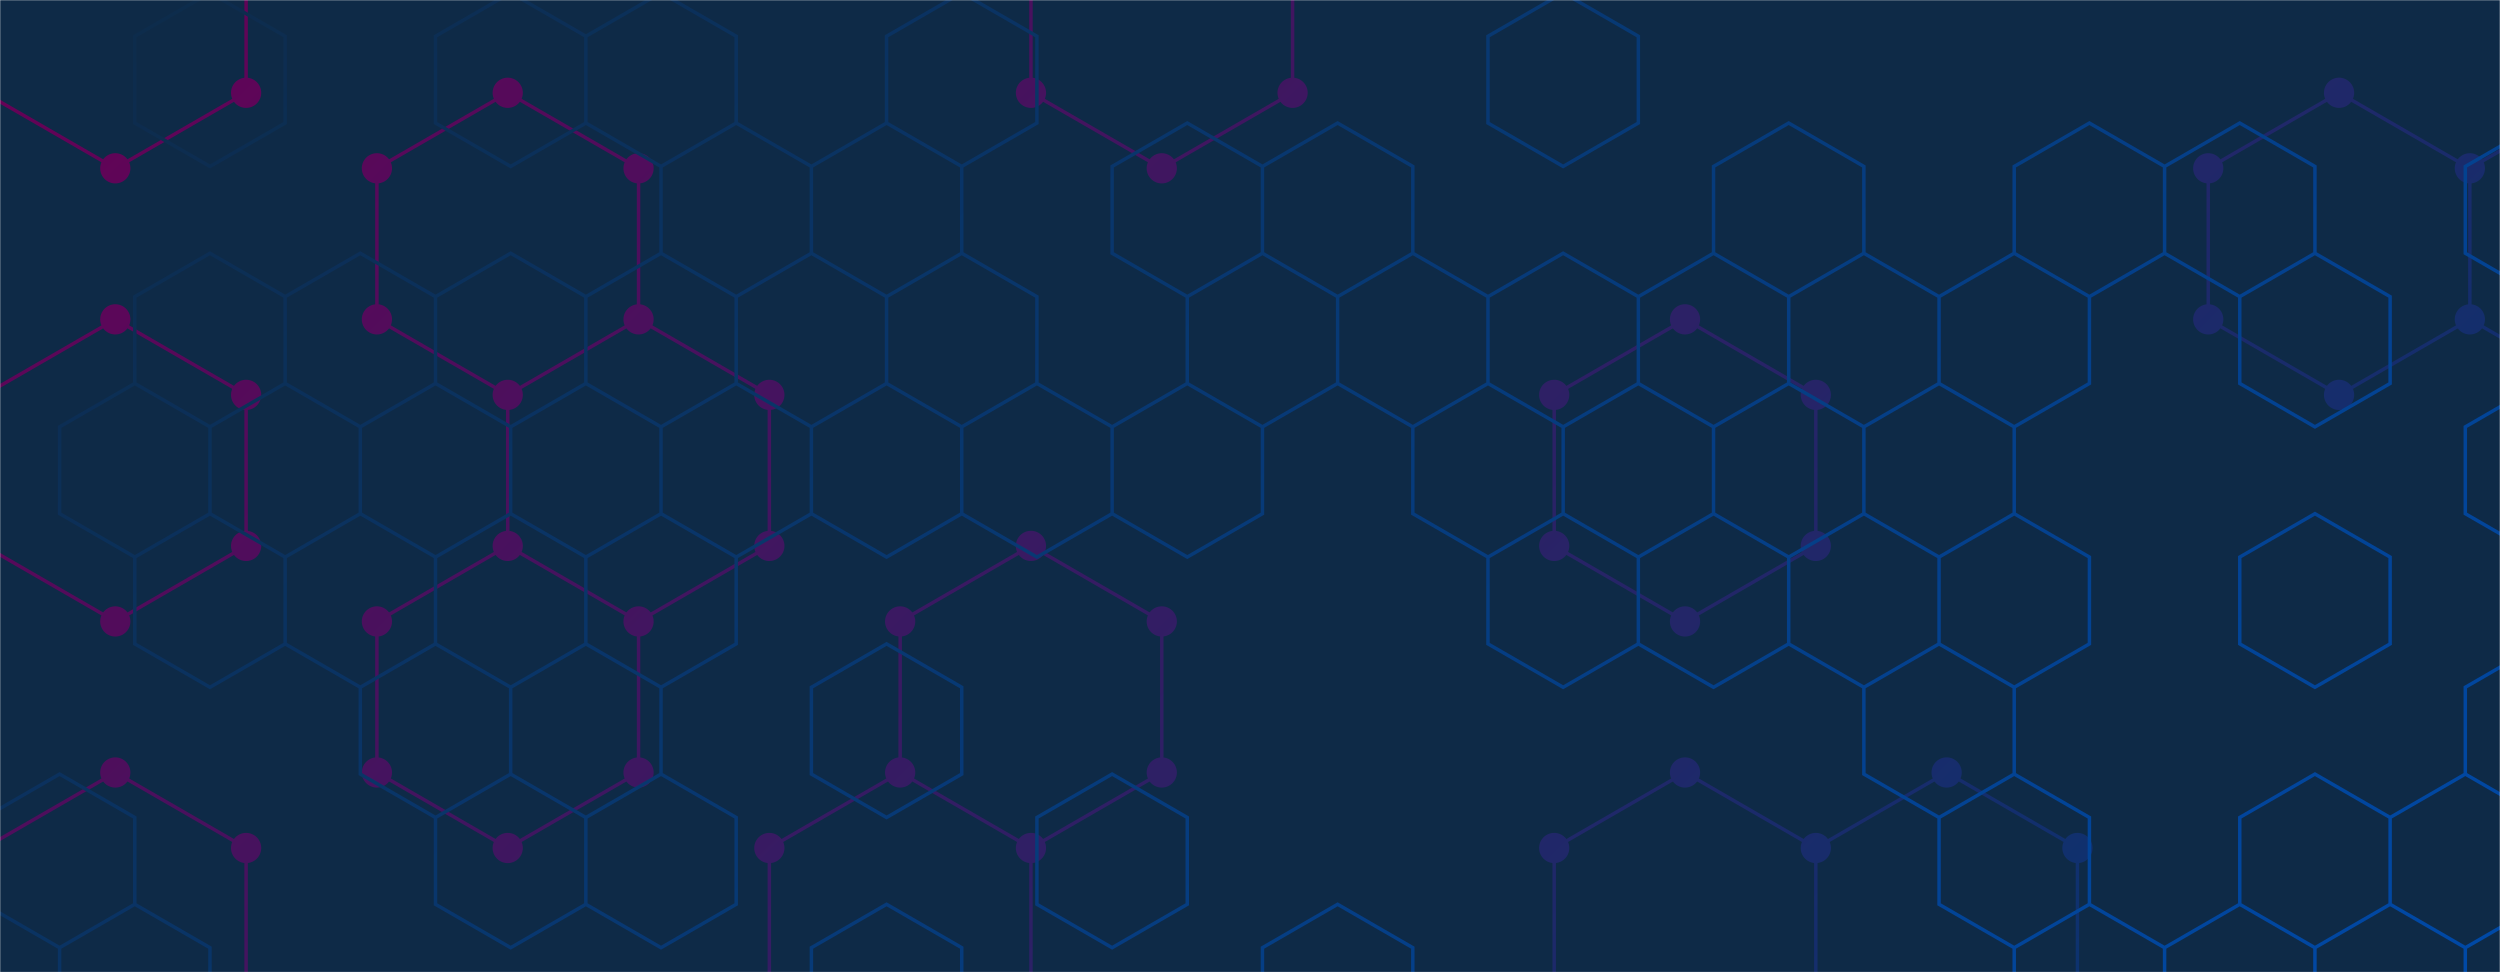 <svg xmlns="http://www.w3.org/2000/svg" version="1.1" xmlns:xlink="http://www.w3.org/1999/xlink" xmlns:svgjs="http://svgjs.com/svgjs" width="1440" height="560" preserveAspectRatio="none" viewBox="0 0 1440 560"><g mask="url(&quot;#SvgjsMask2311&quot;)" fill="none"><rect width="1440" height="560" x="0" y="0" fill="#0e2a47"></rect><path d="M66.41 -77.05L141.76 -33.55L141.76 53.45L66.41 96.95L-8.94 53.45L-8.94 -33.55zM66.41 183.95L141.76 227.45L141.76 314.45L66.41 357.95L-8.94 314.45L-8.94 227.45zM66.41 444.95L141.76 488.45L141.76 575.45L66.41 618.95L-8.94 575.45L-8.94 488.45zM292.45 53.45L367.8 96.95L367.8 183.95L292.45 227.45L217.1 183.95L217.1 96.95zM292.45 314.45L367.8 357.95L367.8 444.95L292.45 488.45L217.1 444.95L217.1 357.95zM367.8 183.95L443.14 227.45L443.14 314.45L367.8 357.95L292.45 314.45L292.45 227.45zM593.83 314.45L669.18 357.95L669.18 444.95L593.83 488.45L518.49 444.95L518.49 357.95zM518.49 444.95L593.83 488.45L593.83 575.45L518.49 618.95L443.14 575.45L443.14 488.45zM669.18 -77.05L744.53 -33.55L744.53 53.45L669.18 96.95L593.83 53.45L593.83 -33.55zM970.57 183.95L1045.91 227.45L1045.91 314.45L970.57 357.95L895.22 314.45L895.22 227.45zM970.57 444.95L1045.91 488.45L1045.91 575.45L970.57 618.95L895.22 575.45L895.22 488.45zM1121.26 444.95L1196.61 488.45L1196.61 575.45L1121.26 618.95L1045.91 575.45L1045.91 488.45zM1347.3 53.45L1422.64 96.95L1422.64 183.95L1347.3 227.45L1271.95 183.95L1271.95 96.95zM1497.99 53.45L1573.34 96.95L1573.34 183.95L1497.99 227.45L1422.64 183.95L1422.64 96.95z" stroke="url(#SvgjsLinearGradient2312)" stroke-width="2"></path><path d="M57.71 -77.05 a8.7 8.7 0 1 0 17.4 0 a8.7 8.7 0 1 0 -17.4 0zM133.06 -33.55 a8.7 8.7 0 1 0 17.4 0 a8.7 8.7 0 1 0 -17.4 0zM133.06 53.45 a8.7 8.7 0 1 0 17.4 0 a8.7 8.7 0 1 0 -17.4 0zM57.71 96.95 a8.7 8.7 0 1 0 17.4 0 a8.7 8.7 0 1 0 -17.4 0zM-17.64 53.45 a8.7 8.7 0 1 0 17.4 0 a8.7 8.7 0 1 0 -17.4 0zM-17.64 -33.55 a8.7 8.7 0 1 0 17.4 0 a8.7 8.7 0 1 0 -17.4 0zM57.71 183.95 a8.7 8.7 0 1 0 17.4 0 a8.7 8.7 0 1 0 -17.4 0zM133.06 227.45 a8.7 8.7 0 1 0 17.4 0 a8.7 8.7 0 1 0 -17.4 0zM133.06 314.45 a8.7 8.7 0 1 0 17.4 0 a8.7 8.7 0 1 0 -17.4 0zM57.71 357.95 a8.7 8.7 0 1 0 17.4 0 a8.7 8.7 0 1 0 -17.4 0zM-17.64 314.45 a8.7 8.7 0 1 0 17.4 0 a8.7 8.7 0 1 0 -17.4 0zM-17.64 227.45 a8.7 8.7 0 1 0 17.4 0 a8.7 8.7 0 1 0 -17.4 0zM57.71 444.95 a8.7 8.7 0 1 0 17.4 0 a8.7 8.7 0 1 0 -17.4 0zM133.06 488.45 a8.7 8.7 0 1 0 17.4 0 a8.7 8.7 0 1 0 -17.4 0zM133.06 575.45 a8.7 8.7 0 1 0 17.4 0 a8.7 8.7 0 1 0 -17.4 0zM57.71 618.95 a8.7 8.7 0 1 0 17.4 0 a8.7 8.7 0 1 0 -17.4 0zM-17.64 575.45 a8.7 8.7 0 1 0 17.4 0 a8.7 8.7 0 1 0 -17.4 0zM-17.64 488.45 a8.7 8.7 0 1 0 17.4 0 a8.7 8.7 0 1 0 -17.4 0zM283.75 53.45 a8.7 8.7 0 1 0 17.4 0 a8.7 8.7 0 1 0 -17.4 0zM359.1 96.95 a8.7 8.7 0 1 0 17.4 0 a8.7 8.7 0 1 0 -17.4 0zM359.1 183.95 a8.7 8.7 0 1 0 17.4 0 a8.7 8.7 0 1 0 -17.4 0zM283.75 227.45 a8.7 8.7 0 1 0 17.4 0 a8.7 8.7 0 1 0 -17.4 0zM208.4 183.95 a8.7 8.7 0 1 0 17.4 0 a8.7 8.7 0 1 0 -17.4 0zM208.4 96.95 a8.7 8.7 0 1 0 17.4 0 a8.7 8.7 0 1 0 -17.4 0zM283.75 314.45 a8.7 8.7 0 1 0 17.4 0 a8.7 8.7 0 1 0 -17.4 0zM359.1 357.95 a8.7 8.7 0 1 0 17.4 0 a8.7 8.7 0 1 0 -17.4 0zM359.1 444.95 a8.7 8.7 0 1 0 17.4 0 a8.7 8.7 0 1 0 -17.4 0zM283.75 488.45 a8.7 8.7 0 1 0 17.4 0 a8.7 8.7 0 1 0 -17.4 0zM208.4 444.95 a8.7 8.7 0 1 0 17.4 0 a8.7 8.7 0 1 0 -17.4 0zM208.4 357.95 a8.7 8.7 0 1 0 17.4 0 a8.7 8.7 0 1 0 -17.4 0zM434.44 227.45 a8.7 8.7 0 1 0 17.4 0 a8.7 8.7 0 1 0 -17.4 0zM434.44 314.45 a8.7 8.7 0 1 0 17.4 0 a8.7 8.7 0 1 0 -17.4 0zM585.13 314.45 a8.7 8.7 0 1 0 17.4 0 a8.7 8.7 0 1 0 -17.4 0zM660.48 357.95 a8.7 8.7 0 1 0 17.4 0 a8.7 8.7 0 1 0 -17.4 0zM660.48 444.95 a8.7 8.7 0 1 0 17.4 0 a8.7 8.7 0 1 0 -17.4 0zM585.13 488.45 a8.7 8.7 0 1 0 17.4 0 a8.7 8.7 0 1 0 -17.4 0zM509.79 444.95 a8.7 8.7 0 1 0 17.4 0 a8.7 8.7 0 1 0 -17.4 0zM509.79 357.95 a8.7 8.7 0 1 0 17.4 0 a8.7 8.7 0 1 0 -17.4 0zM585.13 575.45 a8.7 8.7 0 1 0 17.4 0 a8.7 8.7 0 1 0 -17.4 0zM509.79 618.95 a8.7 8.7 0 1 0 17.4 0 a8.7 8.7 0 1 0 -17.4 0zM434.44 575.45 a8.7 8.7 0 1 0 17.4 0 a8.7 8.7 0 1 0 -17.4 0zM434.44 488.45 a8.7 8.7 0 1 0 17.4 0 a8.7 8.7 0 1 0 -17.4 0zM660.48 -77.05 a8.7 8.7 0 1 0 17.4 0 a8.7 8.7 0 1 0 -17.4 0zM735.83 -33.55 a8.7 8.7 0 1 0 17.4 0 a8.7 8.7 0 1 0 -17.4 0zM735.83 53.45 a8.7 8.7 0 1 0 17.4 0 a8.7 8.7 0 1 0 -17.4 0zM660.48 96.95 a8.7 8.7 0 1 0 17.4 0 a8.7 8.7 0 1 0 -17.4 0zM585.13 53.45 a8.7 8.7 0 1 0 17.4 0 a8.7 8.7 0 1 0 -17.4 0zM585.13 -33.55 a8.7 8.7 0 1 0 17.4 0 a8.7 8.7 0 1 0 -17.4 0zM961.87 183.95 a8.7 8.7 0 1 0 17.4 0 a8.7 8.7 0 1 0 -17.4 0zM1037.21 227.45 a8.7 8.7 0 1 0 17.4 0 a8.7 8.7 0 1 0 -17.4 0zM1037.21 314.45 a8.7 8.7 0 1 0 17.4 0 a8.7 8.7 0 1 0 -17.4 0zM961.87 357.95 a8.7 8.7 0 1 0 17.4 0 a8.7 8.7 0 1 0 -17.4 0zM886.52 314.45 a8.7 8.7 0 1 0 17.4 0 a8.7 8.7 0 1 0 -17.4 0zM886.52 227.45 a8.7 8.7 0 1 0 17.4 0 a8.7 8.7 0 1 0 -17.4 0zM961.87 444.95 a8.7 8.7 0 1 0 17.4 0 a8.7 8.7 0 1 0 -17.4 0zM1037.21 488.45 a8.7 8.7 0 1 0 17.4 0 a8.7 8.7 0 1 0 -17.4 0zM1037.21 575.45 a8.7 8.7 0 1 0 17.4 0 a8.7 8.7 0 1 0 -17.4 0zM961.87 618.95 a8.7 8.7 0 1 0 17.4 0 a8.7 8.7 0 1 0 -17.4 0zM886.52 575.45 a8.7 8.7 0 1 0 17.4 0 a8.7 8.7 0 1 0 -17.4 0zM886.52 488.45 a8.7 8.7 0 1 0 17.4 0 a8.7 8.7 0 1 0 -17.4 0zM1112.56 444.95 a8.7 8.7 0 1 0 17.4 0 a8.7 8.7 0 1 0 -17.4 0zM1187.91 488.45 a8.7 8.7 0 1 0 17.4 0 a8.7 8.7 0 1 0 -17.4 0zM1187.91 575.45 a8.7 8.7 0 1 0 17.4 0 a8.7 8.7 0 1 0 -17.4 0zM1112.56 618.95 a8.7 8.7 0 1 0 17.4 0 a8.7 8.7 0 1 0 -17.4 0zM1338.6 53.45 a8.7 8.7 0 1 0 17.4 0 a8.7 8.7 0 1 0 -17.4 0zM1413.94 96.95 a8.7 8.7 0 1 0 17.4 0 a8.7 8.7 0 1 0 -17.4 0zM1413.94 183.95 a8.7 8.7 0 1 0 17.4 0 a8.7 8.7 0 1 0 -17.4 0zM1338.6 227.45 a8.7 8.7 0 1 0 17.4 0 a8.7 8.7 0 1 0 -17.4 0zM1263.25 183.95 a8.7 8.7 0 1 0 17.4 0 a8.7 8.7 0 1 0 -17.4 0zM1263.25 96.95 a8.7 8.7 0 1 0 17.4 0 a8.7 8.7 0 1 0 -17.4 0zM1489.29 53.45 a8.7 8.7 0 1 0 17.4 0 a8.7 8.7 0 1 0 -17.4 0zM1564.64 96.95 a8.7 8.7 0 1 0 17.4 0 a8.7 8.7 0 1 0 -17.4 0zM1564.64 183.95 a8.7 8.7 0 1 0 17.4 0 a8.7 8.7 0 1 0 -17.4 0zM1489.29 227.45 a8.7 8.7 0 1 0 17.4 0 a8.7 8.7 0 1 0 -17.4 0z" fill="url(#SvgjsLinearGradient2312)"></path><path d="M77.63 220.87L120.94 245.87L120.94 295.87L77.63 320.87L34.33 295.87L34.33 245.87zM34.33 445.87L77.63 470.87L77.63 520.87L34.33 545.87L-8.97 520.87L-8.97 470.87zM77.63 520.87L120.94 545.87L120.94 595.87L77.63 620.87L34.33 595.87L34.33 545.87zM120.94 -4.13L164.24 20.87L164.24 70.87L120.94 95.87L77.63 70.87L77.63 20.87zM120.94 145.87L164.24 170.87L164.24 220.87L120.94 245.87L77.63 220.87L77.63 170.87zM120.94 295.87L164.24 320.87L164.24 370.87L120.94 395.87L77.63 370.87L77.63 320.87zM207.54 145.87L250.84 170.87L250.84 220.87L207.54 245.87L164.24 220.87L164.24 170.87zM250.84 220.87L294.14 245.87L294.14 295.87L250.84 320.87L207.54 295.87L207.54 245.87zM207.54 295.87L250.84 320.87L250.84 370.87L207.54 395.87L164.24 370.87L164.24 320.87zM250.84 370.87L294.14 395.87L294.14 445.87L250.84 470.87L207.54 445.87L207.54 395.87zM294.14 -4.13L337.45 20.87L337.45 70.87L294.14 95.87L250.84 70.87L250.84 20.87zM294.14 145.87L337.45 170.87L337.45 220.87L294.14 245.87L250.84 220.87L250.84 170.87zM294.14 295.87L337.45 320.87L337.45 370.87L294.14 395.87L250.84 370.87L250.84 320.87zM337.45 370.87L380.75 395.87L380.75 445.87L337.45 470.87L294.14 445.87L294.14 395.87zM294.14 445.87L337.45 470.87L337.45 520.87L294.14 545.87L250.84 520.87L250.84 470.87zM380.75 -4.13L424.05 20.87L424.05 70.87L380.75 95.87L337.45 70.87L337.45 20.87zM424.05 70.87L467.36 95.87L467.36 145.87L424.05 170.87L380.75 145.87L380.75 95.87zM380.75 145.87L424.05 170.87L424.05 220.87L380.75 245.87L337.45 220.87L337.45 170.87zM424.05 220.87L467.36 245.87L467.36 295.87L424.05 320.87L380.75 295.87L380.75 245.87zM380.75 295.87L424.05 320.87L424.05 370.87L380.75 395.87L337.45 370.87L337.45 320.87zM380.75 445.87L424.05 470.87L424.05 520.87L380.75 545.87L337.45 520.87L337.45 470.87zM510.66 70.87L553.96 95.87L553.96 145.87L510.66 170.87L467.36 145.87L467.36 95.87zM467.36 145.87L510.66 170.87L510.66 220.87L467.36 245.87L424.05 220.87L424.05 170.87zM510.66 220.87L553.96 245.87L553.96 295.87L510.66 320.87L467.36 295.87L467.36 245.87zM510.66 370.87L553.96 395.87L553.96 445.87L510.66 470.87L467.36 445.87L467.36 395.87zM510.66 520.87L553.96 545.87L553.96 595.87L510.66 620.87L467.36 595.87L467.36 545.87zM553.96 -4.13L597.26 20.87L597.26 70.87L553.96 95.87L510.66 70.87L510.66 20.87zM553.96 145.87L597.26 170.87L597.26 220.87L553.96 245.87L510.66 220.87L510.66 170.87zM597.26 220.87L640.57 245.87L640.57 295.87L597.26 320.87L553.96 295.87L553.96 245.87zM683.87 70.87L727.17 95.87L727.17 145.87L683.87 170.87L640.57 145.87L640.57 95.87zM683.87 220.87L727.17 245.87L727.17 295.87L683.87 320.87L640.57 295.87L640.57 245.87zM640.57 445.87L683.87 470.87L683.87 520.87L640.57 545.87L597.26 520.87L597.26 470.87zM770.47 70.87L813.78 95.87L813.78 145.87L770.47 170.87L727.17 145.87L727.17 95.87zM727.17 145.87L770.47 170.87L770.47 220.87L727.17 245.87L683.87 220.87L683.87 170.87zM770.47 520.87L813.78 545.87L813.78 595.87L770.47 620.87L727.17 595.87L727.17 545.87zM813.78 145.87L857.08 170.87L857.08 220.87L813.78 245.87L770.47 220.87L770.47 170.87zM857.08 220.87L900.38 245.87L900.38 295.87L857.08 320.87L813.78 295.87L813.78 245.87zM900.38 -4.13L943.68 20.87L943.68 70.87L900.38 95.87L857.08 70.87L857.08 20.87zM900.38 145.87L943.68 170.87L943.68 220.87L900.38 245.87L857.08 220.87L857.08 170.87zM943.68 220.87L986.99 245.87L986.99 295.87L943.68 320.87L900.38 295.87L900.38 245.87zM900.38 295.87L943.68 320.87L943.68 370.87L900.38 395.87L857.08 370.87L857.08 320.87zM1030.29 70.87L1073.59 95.87L1073.59 145.87L1030.29 170.87L986.99 145.87L986.99 95.87zM986.99 145.87L1030.29 170.87L1030.29 220.87L986.99 245.87L943.68 220.87L943.68 170.87zM1030.29 220.87L1073.59 245.87L1073.59 295.87L1030.29 320.87L986.99 295.87L986.99 245.87zM986.99 295.87L1030.29 320.87L1030.29 370.87L986.99 395.87L943.68 370.87L943.68 320.87zM1073.59 145.87L1116.89 170.87L1116.89 220.87L1073.59 245.87L1030.29 220.87L1030.29 170.87zM1116.89 220.87L1160.19 245.87L1160.19 295.87L1116.89 320.87L1073.59 295.87L1073.59 245.87zM1073.59 295.87L1116.89 320.87L1116.89 370.87L1073.59 395.87L1030.29 370.87L1030.29 320.87zM1116.89 370.87L1160.19 395.87L1160.19 445.87L1116.89 470.87L1073.59 445.87L1073.59 395.87zM1203.5 70.87L1246.8 95.87L1246.8 145.87L1203.5 170.87L1160.19 145.87L1160.19 95.87zM1160.19 145.87L1203.5 170.87L1203.5 220.87L1160.19 245.87L1116.89 220.87L1116.89 170.87zM1160.19 295.87L1203.5 320.87L1203.5 370.87L1160.19 395.87L1116.89 370.87L1116.89 320.87zM1160.19 445.87L1203.5 470.87L1203.5 520.87L1160.19 545.87L1116.89 520.87L1116.89 470.87zM1203.5 520.87L1246.8 545.87L1246.8 595.87L1203.5 620.87L1160.19 595.87L1160.19 545.87zM1290.1 70.87L1333.4 95.87L1333.4 145.87L1290.1 170.87L1246.8 145.87L1246.8 95.87zM1290.1 520.87L1333.4 545.87L1333.4 595.87L1290.1 620.87L1246.8 595.87L1246.8 545.87zM1333.4 145.87L1376.71 170.87L1376.71 220.87L1333.4 245.87L1290.1 220.87L1290.1 170.87zM1333.4 295.87L1376.71 320.87L1376.71 370.87L1333.4 395.87L1290.1 370.87L1290.1 320.87zM1333.4 445.87L1376.71 470.87L1376.71 520.87L1333.4 545.87L1290.1 520.87L1290.1 470.87zM1376.71 520.87L1420.01 545.87L1420.01 595.87L1376.71 620.87L1333.4 595.87L1333.4 545.87zM1463.31 70.87L1506.62 95.87L1506.62 145.87L1463.31 170.87L1420.01 145.87L1420.01 95.87zM1463.31 220.87L1506.62 245.87L1506.62 295.87L1463.31 320.87L1420.01 295.87L1420.01 245.87zM1463.31 370.87L1506.62 395.87L1506.62 445.87L1463.31 470.87L1420.01 445.87L1420.01 395.87zM1420.01 445.87L1463.31 470.87L1463.31 520.87L1420.01 545.87L1376.71 520.87L1376.71 470.87zM1463.31 520.87L1506.62 545.87L1506.62 595.87L1463.31 620.87L1420.01 595.87L1420.01 545.87z" stroke="url(#SvgjsLinearGradient2313)" stroke-width="2"></path></g><defs><mask id="SvgjsMask2311"><rect width="1440" height="560" fill="#ffffff"></rect></mask><linearGradient x1="220.032" y1="-220.024" x2="1219.968" y2="780.024" gradientUnits="userSpaceOnUse" id="SvgjsLinearGradient2312"><stop stop-color="rgba(104, 0, 85, 1)" offset="0"></stop><stop stop-color="rgba(0, 57, 114, 1)" offset="1"></stop></linearGradient><linearGradient x1="220.032" y1="-220.024" x2="1219.968" y2="780.024" gradientUnits="userSpaceOnUse" id="SvgjsLinearGradient2313"><stop stop-color="#0e2a47" offset="0"></stop><stop stop-color="rgba(0, 73, 167, 1)" offset="1"></stop></linearGradient></defs></svg>